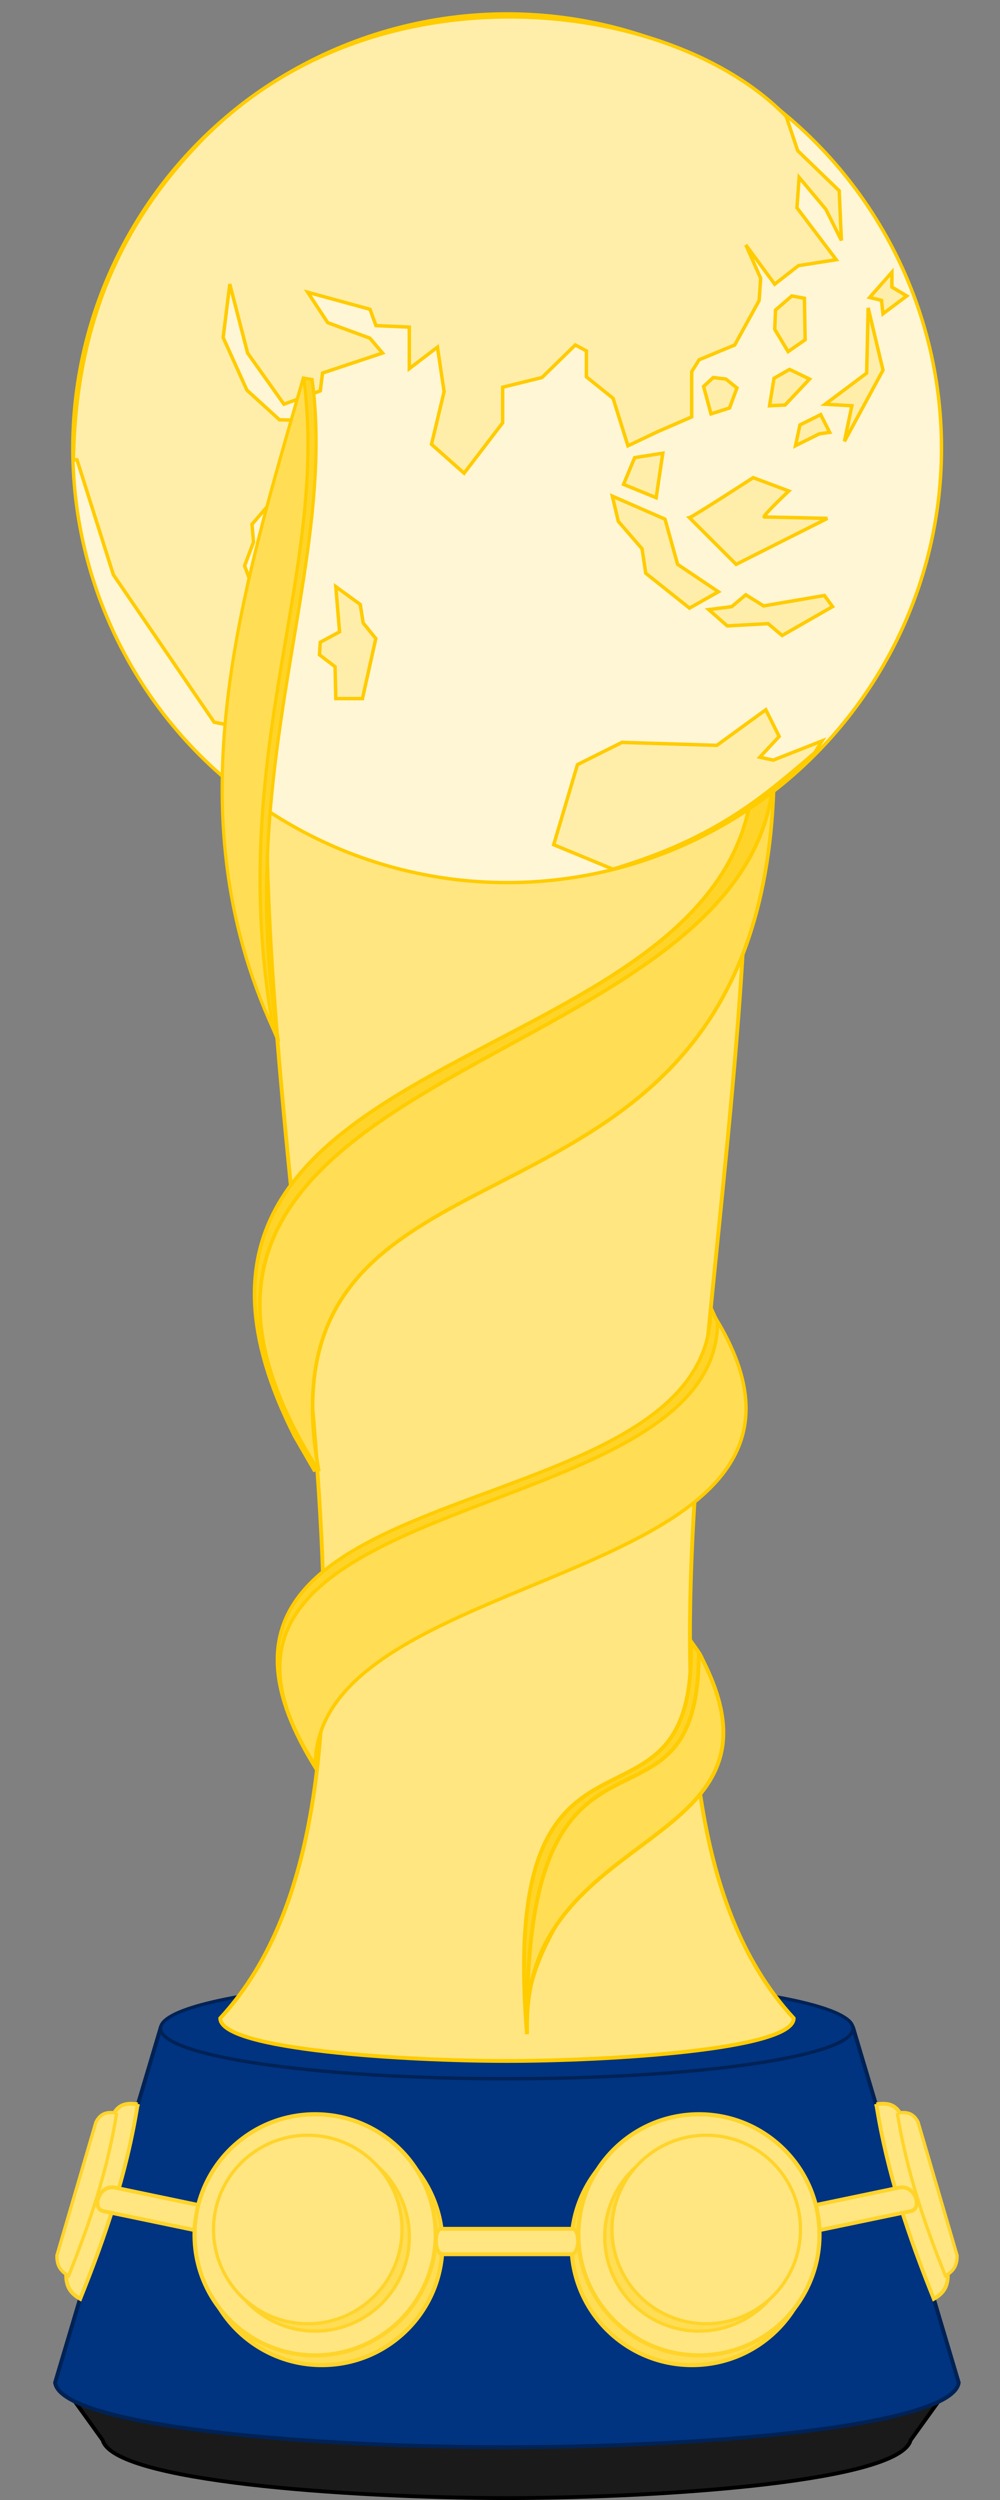 <?xml version="1.0" encoding="UTF-8" standalone="no"?>
<!-- Created with Inkscape (http://www.inkscape.org/) -->

<svg
   xmlns:dc="http://purl.org/dc/elements/1.1/"
   xmlns:cc="http://creativecommons.org/ns#"
   xmlns:rdf="http://www.w3.org/1999/02/22-rdf-syntax-ns#"
   xmlns:svg="http://www.w3.org/2000/svg"
   xmlns="http://www.w3.org/2000/svg"
   xmlns:sodipodi="http://sodipodi.sourceforge.net/DTD/sodipodi-0.dtd"
   xmlns:inkscape="http://www.inkscape.org/namespaces/inkscape"
   width="20"
   height="50"
   id="svg2"
   version="1.1"
   inkscape:version="0.92.1 r15371"
   sodipodi:docname="FIFA_Confederations_Cup_(Cup).svg">
  <rect width="100%" height="100%" fill="#808080" stroke="none"/>
  <defs
     id="defs4" />
  <sodipodi:namedview
     id="base"
     pagecolor="#ffffff"
     bordercolor="#666666"
     borderopacity="1.0"
     inkscape:pageopacity="0.0"
     inkscape:pageshadow="2"
     inkscape:zoom="17.3"
     inkscape:cx="10"
     inkscape:cy="25"
     inkscape:document-units="px"
     inkscape:current-layer="layer1"
     showgrid="false"
     inkscape:window-width="1920"
     inkscape:window-height="1017"
     inkscape:window-x="-8"
     inkscape:window-y="-8"
     inkscape:window-maximized="1" />
  <g
     inkscape:label="Livello 1"
     inkscape:groupmode="layer"
     id="layer1"
     transform="translate(0,-1002.362)">
    <path
       style="fill:#1a1a1a;stroke:#000000;stroke-width:0.077px;stroke-linecap:butt;stroke-linejoin:miter;stroke-opacity:1"
       d="m 1.169,1049.936 0.885,1.23 c 0.224,0.822 4.857,1.146 7.991,1.158 0.058,0 0.119,0 0.176,0 3.134,-0.011 7.767,-0.336 7.991,-1.158 l 0.885,-1.23 h -8.876 -0.176 z"
       id="path3101"
       inkscape:connector-curvature="0" />
    <path
       style="fill:#003380;stroke:#002255;stroke-width:0.078px;stroke-linecap:butt;stroke-linejoin:miter;stroke-opacity:1"
       d="m 3.211,1042.924 -2.109,7.09 c 0.113,0.837 4.701,1.28 8.934,1.293 0.067,0 0.135,0 0.202,0 4e-6,0 -5e-6,0 0,0 4.233,-0.013 8.823,-0.457 8.936,-1.293 l -2.109,-7.09 h -6.827 -0.202 z"
       id="path3103"
       inkscape:connector-curvature="0" />
    <circle
       id="path3109"
       style="fill:#ffdd55;stroke:#ffd42a;stroke-width:0.083;stroke-linecap:round;stroke-linejoin:round;stroke-miterlimit:4;stroke-dasharray:none;stroke-opacity:1"
       cx="6.438"
       cy="1047.253"
       r="2.411" />
    <circle
       style="fill:#ffe680;stroke:#ffd42a;stroke-width:0.083;stroke-linecap:round;stroke-linejoin:round;stroke-miterlimit:4;stroke-dasharray:none;stroke-opacity:1"
       id="path3105"
       cx="6.302"
       cy="1047.058"
       r="2.411" />
    <circle
       style="fill:#ffdd55;stroke:#ffd42a;stroke-width:0.065;stroke-linecap:round;stroke-linejoin:round;stroke-miterlimit:4;stroke-dasharray:none;stroke-opacity:1"
       id="path3111"
       cx="6.302"
       cy="1047.099"
       r="1.885" />
    <circle
       id="path3107"
       style="fill:#ffe680;stroke:#ffd42a;stroke-width:0.065;stroke-linecap:round;stroke-linejoin:round;stroke-miterlimit:4;stroke-dasharray:none;stroke-opacity:1"
       cx="6.155"
       cy="1046.952"
       r="1.885" />
    <path
       style="fill:#ffe680;stroke:#ffd42a;stroke-width:0.077px;stroke-linecap:butt;stroke-linejoin:miter;stroke-opacity:1"
       d="m 2.754,1044.445 c -0.221,1.395 -0.655,2.663 -1.15,3.894 -0.158,-0.091 -0.286,-0.213 -0.28,-0.485 l 0.933,-3.189 c 0.13,-0.252 0.313,-0.236 0.497,-0.219 z"
       id="path3113"
       inkscape:connector-curvature="0"
       sodipodi:nodetypes="ccccc" />
    <path
       sodipodi:nodetypes="ccccc"
       inkscape:connector-curvature="0"
       id="path3115"
       d="m 2.334,1044.62 c -0.185,1.167 -0.548,2.228 -0.962,3.258 -0.132,-0.075 -0.24,-0.178 -0.234,-0.406 l 0.781,-2.669 c 0.109,-0.211 0.262,-0.198 0.416,-0.183 z"
       style="fill:#ffe680;stroke:#ffd42a;stroke-width:0.065px;stroke-linecap:butt;stroke-linejoin:miter;stroke-opacity:1" />
    <path
       style="fill:#ffe680;stroke:#ffd42a;stroke-width:0.077px;stroke-linecap:butt;stroke-linejoin:miter;stroke-opacity:1"
       d="m 3.961,1046.461 -1.657,-0.346 c -0.325,-0.069 -0.475,0.418 -0.24,0.469 l 1.824,0.38 c 0.006,-0.169 0.039,-0.325 0.073,-0.503 z"
       id="path3117"
       inkscape:connector-curvature="0"
       sodipodi:nodetypes="ccccc" />
    <circle
       style="fill:#ffdd55;stroke:#ffd42a;stroke-width:0.083;stroke-linecap:round;stroke-linejoin:round;stroke-miterlimit:4;stroke-dasharray:none;stroke-opacity:1"
       id="path3125"
       transform="scale(-1,1)"
       cx="-13.842"
       cy="1047.253"
       r="2.411" />
    <circle
       transform="scale(-1,1)"
       id="path3121"
       style="fill:#ffe680;stroke:#ffd42a;stroke-width:0.083;stroke-linecap:round;stroke-linejoin:round;stroke-miterlimit:4;stroke-dasharray:none;stroke-opacity:1"
       cx="-13.979"
       cy="1047.058"
       r="2.411" />
    <circle
       transform="scale(-1,1)"
       id="path3127"
       style="fill:#ffdd55;stroke:#ffd42a;stroke-width:0.065;stroke-linecap:round;stroke-linejoin:round;stroke-miterlimit:4;stroke-dasharray:none;stroke-opacity:1"
       cx="-13.979"
       cy="1047.099"
       r="1.885" />
    <circle
       style="fill:#ffe680;stroke:#ffd42a;stroke-width:0.065;stroke-linecap:round;stroke-linejoin:round;stroke-miterlimit:4;stroke-dasharray:none;stroke-opacity:1"
       id="path3123"
       transform="scale(-1,1)"
       cx="-14.125"
       cy="1046.952"
       r="1.885" />
    <path
       sodipodi:nodetypes="ccccc"
       inkscape:connector-curvature="0"
       id="path3129"
       d="m 17.526,1044.445 c 0.221,1.395 0.655,2.663 1.15,3.894 0.158,-0.091 0.286,-0.213 0.28,-0.485 l -0.933,-3.189 c -0.13,-0.252 -0.313,-0.236 -0.497,-0.219 z"
       style="fill:#ffe680;stroke:#ffd42a;stroke-width:0.077px;stroke-linecap:butt;stroke-linejoin:miter;stroke-opacity:1" />
    <path
       style="fill:#ffe680;stroke:#ffd42a;stroke-width:0.065px;stroke-linecap:butt;stroke-linejoin:miter;stroke-opacity:1"
       d="m 17.946,1044.62 c 0.185,1.167 0.548,2.228 0.962,3.258 0.132,-0.075 0.24,-0.178 0.234,-0.406 l -0.781,-2.669 c -0.109,-0.211 -0.262,-0.198 -0.416,-0.183 z"
       id="path3131"
       inkscape:connector-curvature="0"
       sodipodi:nodetypes="ccccc" />
    <ellipse
       id="path3067"
       style="fill:#003380;stroke:#002255;stroke-width:0.066;stroke-linecap:round;stroke-linejoin:round;stroke-miterlimit:4;stroke-dasharray:none;stroke-opacity:1"
       cx="10.136"
       cy="1042.931"
       rx="6.925"
       ry="1.006" />
    <path
       style="fill:#ffe680;stroke:#ffd42a;stroke-width:0.077px;stroke-linecap:butt;stroke-linejoin:miter;stroke-opacity:1"
       d="m 8.824,1046.938 c -0.14,0 -0.153,0.509 0.036,0.509 h 0.745 1.069 0.745 c 0.189,0 0.176,-0.509 0.036,-0.509 H 10.645 9.635 Z"
       id="path3119"
       inkscape:connector-curvature="0" />
    <path
       style="fill:#ffe680;stroke:#ffcc00;stroke-width:0.077px;stroke-linecap:butt;stroke-linejoin:miter;stroke-opacity:1"
       d="m 5.343,1017.304 c -0.283,9.303 3.278,20.852 -0.938,25.423 0,0.636 3.739,0.854 5.733,0.854 1.995,0 5.736,-0.218 5.736,-0.854 -4.216,-4.571 -0.656,-16.119 -0.938,-25.423 -3.356,0 -6.165,0 -9.593,0 z"
       id="path3144"
       inkscape:connector-curvature="0"
       sodipodi:nodetypes="ccsccc" />
    <path
       style="fill:#ffd42a;stroke:#ffcc00;stroke-width:0.077px;stroke-linecap:butt;stroke-linejoin:miter;stroke-opacity:1"
       d="m 13.82,1035.191 0.108,0.152 c 1.244,1.709 -3.435,4.72 -3.388,7.388 l -2.8e-5,0.314 c -0.581,-7.073 3.249,-3.527 3.28,-7.591 z"
       id="path3165"
       inkscape:connector-curvature="0"
       sodipodi:nodetypes="cccccc" />
    <path
       style="fill:#ffdd55;stroke:#ffcc00;stroke-width:0.077px;stroke-linecap:butt;stroke-linejoin:miter;stroke-opacity:1"
       d="m 10.542,1042.75 c 0,-6.8 3.434,-3.161 3.434,-7.336 2.129,3.925 -3.348,3.4 -3.434,7.336 z"
       id="path3149"
       inkscape:connector-curvature="0"
       sodipodi:nodetypes="ccc" />
    <path
       style="fill:#ffd42a;stroke:#ffcc00;stroke-width:0.068px;stroke-linecap:butt;stroke-linejoin:miter;stroke-opacity:1"
       d="m 14.216,1028.511 0.155,0.342 v 2.191 l -7.993,3.814 3.083e-4,2.251 -0.061,0.624 c -3.844,-6.162 7.95,-4.586 7.898,-9.221 z"
       id="path3167"
       inkscape:connector-curvature="0"
       sodipodi:nodetypes="ccccccc" />
    <path
       style="fill:#ffdd55;stroke:#ffcc00;stroke-width:0.068px;stroke-linecap:butt;stroke-linejoin:miter;stroke-opacity:1"
       d="m 6.306,1037.67 c 0,-4.094 11.231,-3.524 8.046,-8.881 0,4.244 -11.712,3.247 -8.046,8.881 z"
       id="path3151"
       inkscape:connector-curvature="0"
       sodipodi:nodetypes="ccc" />
    <path
       sodipodi:nodetypes="ccccc"
       inkscape:connector-curvature="0"
       id="path3169"
       d="m 16.322,1046.461 1.657,-0.346 c 0.325,-0.069 0.475,0.418 0.24,0.469 l -1.824,0.38 c -0.006,-0.169 -0.039,-0.325 -0.073,-0.503 z"
       style="fill:#ffe680;stroke:#ffd42a;stroke-width:0.077px;stroke-linecap:butt;stroke-linejoin:miter;stroke-opacity:1" />
    <path
       style="fill:#ffd42a;stroke:#ffcc00;stroke-width:0.073px;stroke-linecap:butt;stroke-linejoin:miter;stroke-opacity:1"
       d="m 6.25,1031.058 c -0.421,-1.457 -0.092,-2.618 0,-3.873 l 8.205,-5.308 c 0.585,-1.238 0.993,-2.604 1.022,-4.244 v -0.786 l -0.407,0.789 c 0,6.448 -13.327,5.245 -9.177,13.449 l 0.406,0.703 z"
       id="path3171"
       inkscape:connector-curvature="0"
       sodipodi:nodetypes="ccccccccc" />
    <path
       style="fill:#ffdd55;stroke:#ffcc00;stroke-width:0.073px;stroke-linecap:butt;stroke-linejoin:miter;stroke-opacity:1"
       d="m 6.376,1031.789 c -5.325,-8.389 9.105,-7.769 9.105,-14.169 0,10.523 -10.481,6.55 -9.105,14.169 z"
       id="path3153"
       inkscape:connector-curvature="0"
       sodipodi:nodetypes="ccc" />
    <circle
       id="path3071"
       style="fill:#fff6d5;stroke:#ffcc00;stroke-width:0.068;stroke-linecap:round;stroke-linejoin:round;stroke-miterlimit:4;stroke-dasharray:none;stroke-opacity:1"
       cx="10.143"
       cy="1011.327"
       r="8.687" />
    <path
       sodipodi:nodetypes="cccccccccccc"
       inkscape:connector-curvature="0"
       id="path3073"
       d="m 16.295,1017.416 0.148,-0.237 -0.979,0.386 -0.267,-0.059 0.386,-0.415 -0.267,-0.534 -0.979,0.712 -1.898,-0.059 -0.89,0.445 -0.475,1.601 1.182,0.489 c 2.099,-0.624 3.043,-1.481 4.038,-2.328 z"
       style="fill:#ffeeaa;stroke:#ffcc00;stroke-width:0.069px;stroke-linecap:butt;stroke-linejoin:miter;stroke-opacity:1" />
    <path
       sodipodi:nodetypes="ccccccccccccccccccccccccccccccccccccccccccccccccccccccccccccccccscc"
       inkscape:connector-curvature="0"
       id="path3075"
       d="m 15.724,1004.692 0.23,0.684 0.83,0.801 0.044,0.994 -0.311,-0.623 -0.534,-0.638 -0.044,0.608 0.786,1.038 -0.756,0.119 -0.475,0.371 -0.578,-0.786 0.297,0.667 -0.03,0.445 -0.489,0.89 -0.712,0.296 -0.148,0.237 v 0.905 l -0.682,0.296 -0.593,0.282 -0.297,-0.949 -0.534,-0.43 v -0.519 l -0.222,-0.119 -0.667,0.652 -0.786,0.193 v 0.712 l -0.771,1.008 -0.652,-0.578 0.252,-1.053 -0.133,-0.89 -0.563,0.43 v -0.831 l -0.667,-0.03 -0.119,-0.326 -1.246,-0.341 0.4,0.608 0.845,0.311 0.252,0.297 -1.201,0.4 -0.044,0.356 -0.727,0.267 -0.727,-1.023 -0.356,-1.379 -0.133,1.068 0.475,1.053 0.652,0.593 0.652,0.014 -0.208,0.43 -0.46,0.578 v 0.445 l -0.534,0.623 0.03,0.356 -0.178,0.474 0.104,0.282 0.415,0.148 -0.015,0.623 -0.267,0.326 -0.03,0.801 0.267,0.964 -0.252,0.148 -0.83,-0.163 -2.017,-2.951 -0.727,-2.298 -0.072,4e-4 c 0.049,-3.028 1.184,-4.96 2.545,-6.369 3.452,-3.575 9.382,-2.896 11.711,-0.499 z"
       style="fill:#ffeeaa;stroke:#ffcc00;stroke-width:0.069px;stroke-linecap:butt;stroke-linejoin:miter;stroke-opacity:1" />
    <path
       inkscape:connector-curvature="0"
       id="path3077"
       d="m 6.716,1014.095 0.489,0.356 0.059,0.371 0.252,0.311 -0.267,1.201 H 6.716 l -0.015,-0.638 -0.311,-0.237 0.015,-0.252 0.386,-0.208 z"
       style="fill:#ffeeaa;stroke:#ffcc00;stroke-width:0.069px;stroke-linecap:butt;stroke-linejoin:miter;stroke-opacity:1" />
    <path
       inkscape:connector-curvature="0"
       id="path3079"
       d="m 16.088,1008.327 0.015,0.83 -0.341,0.237 -0.267,-0.445 0.015,-0.386 0.326,-0.282 z"
       style="fill:#ffeeaa;stroke:#ffcc00;stroke-width:0.069px;stroke-linecap:butt;stroke-linejoin:miter;stroke-opacity:1" />
    <path
       inkscape:connector-curvature="0"
       id="path3081"
       d="m 15.48,1009.928 0.311,-0.178 0.4,0.193 -0.489,0.519 -0.311,0.015 z"
       style="fill:#ffeeaa;stroke:#ffcc00;stroke-width:0.069px;stroke-linecap:butt;stroke-linejoin:miter;stroke-opacity:1" />
    <path
       inkscape:connector-curvature="0"
       id="path3083"
       d="m 14.739,1010.121 -0.148,0.401 -0.371,0.118 -0.148,-0.549 0.193,-0.178 0.252,0.03 z"
       style="fill:#ffeeaa;stroke:#ffcc00;stroke-width:0.069px;stroke-linecap:butt;stroke-linejoin:miter;stroke-opacity:1" />
    <path
       inkscape:connector-curvature="0"
       id="path3085"
       d="m 13.256,1011.426 -0.133,0.89 -0.652,-0.267 0.222,-0.534 z"
       style="fill:#ffeeaa;stroke:#ffcc00;stroke-width:0.069px;stroke-linecap:butt;stroke-linejoin:miter;stroke-opacity:1" />
    <path
       inkscape:connector-curvature="0"
       id="path3087"
       d="m 13.789,1012.716 c 0.059,-0.014 1.275,-0.801 1.275,-0.801 l 0.712,0.267 c 0,0 -0.549,0.519 -0.489,0.519 0.059,0 1.26,0.029 1.26,0.029 l -1.824,0.919 z"
       style="fill:#ffeeaa;stroke:#ffcc00;stroke-width:0.069px;stroke-linecap:butt;stroke-linejoin:miter;stroke-opacity:1" />
    <path
       inkscape:connector-curvature="0"
       id="path3089"
       d="m 13.3,1012.745 -1.053,-0.46 0.119,0.504 0.475,0.549 0.074,0.489 0.875,0.697 0.578,-0.326 -0.816,-0.549 z"
       style="fill:#ffeeaa;stroke:#ffcc00;stroke-width:0.069px;stroke-linecap:butt;stroke-linejoin:miter;stroke-opacity:1" />
    <path
       inkscape:connector-curvature="0"
       id="path3091"
       d="m 14.916,1014.258 -0.282,0.237 -0.46,0.059 0.371,0.326 0.816,-0.045 0.282,0.237 1.008,-0.578 -0.163,-0.222 -1.216,0.208 z"
       style="fill:#ffeeaa;stroke:#ffcc00;stroke-width:0.069px;stroke-linecap:butt;stroke-linejoin:miter;stroke-opacity:1" />
    <path
       inkscape:connector-curvature="0"
       id="path3093"
       d="m 17.363,1008.519 -0.03,1.305 -0.83,0.623 0.534,0.03 -0.148,0.712 0.771,-1.424 z"
       style="fill:#ffeeaa;stroke:#ffcc00;stroke-width:0.069px;stroke-linecap:butt;stroke-linejoin:miter;stroke-opacity:1" />
    <path
       inkscape:connector-curvature="0"
       id="path3095"
       d="m 17.838,1007.807 -0.445,0.504 0.237,0.059 0.03,0.267 0.475,-0.356 -0.297,-0.178 z"
       style="fill:#ffeeaa;stroke:#ffcc00;stroke-width:0.069px;stroke-linecap:butt;stroke-linejoin:miter;stroke-opacity:1" />
    <path
       inkscape:connector-curvature="0"
       id="path3097"
       d="m 16.414,1010.654 -0.415,0.207 -0.089,0.415 0.475,-0.237 0.208,-0.03 z"
       style="fill:#ffeeaa;stroke:#ffcc00;stroke-width:0.069px;stroke-linecap:butt;stroke-linejoin:miter;stroke-opacity:1" />
    <path
       style="fill:#ffd42a;stroke:#ffcc00;stroke-width:0.064px;stroke-linecap:butt;stroke-linejoin:miter;stroke-opacity:1"
       d="M 5.569,1023.189 5.45,1022.91 c -1.079,-4.502 -0.129,-8.731 0.618,-12.987 l 0.175,0.029 c 0.504,3.768 -1.599,7.757 -0.674,13.238 z"
       id="path3173"
       inkscape:connector-curvature="0"
       sodipodi:nodetypes="ccccc" />
    <path
       style="fill:#ffdd55;stroke:#ffcc00;stroke-width:0.064px;stroke-linecap:butt;stroke-linejoin:miter;stroke-opacity:1"
       d="m 5.464,1022.942 c -0.98,-5.543 1.14,-9.066 0.608,-13.039 -1.246,4.327 -2.62,8.652 -0.608,13.039 z"
       id="path3155"
       inkscape:connector-curvature="0"
       sodipodi:nodetypes="ccc" />
  </g>
</svg>
